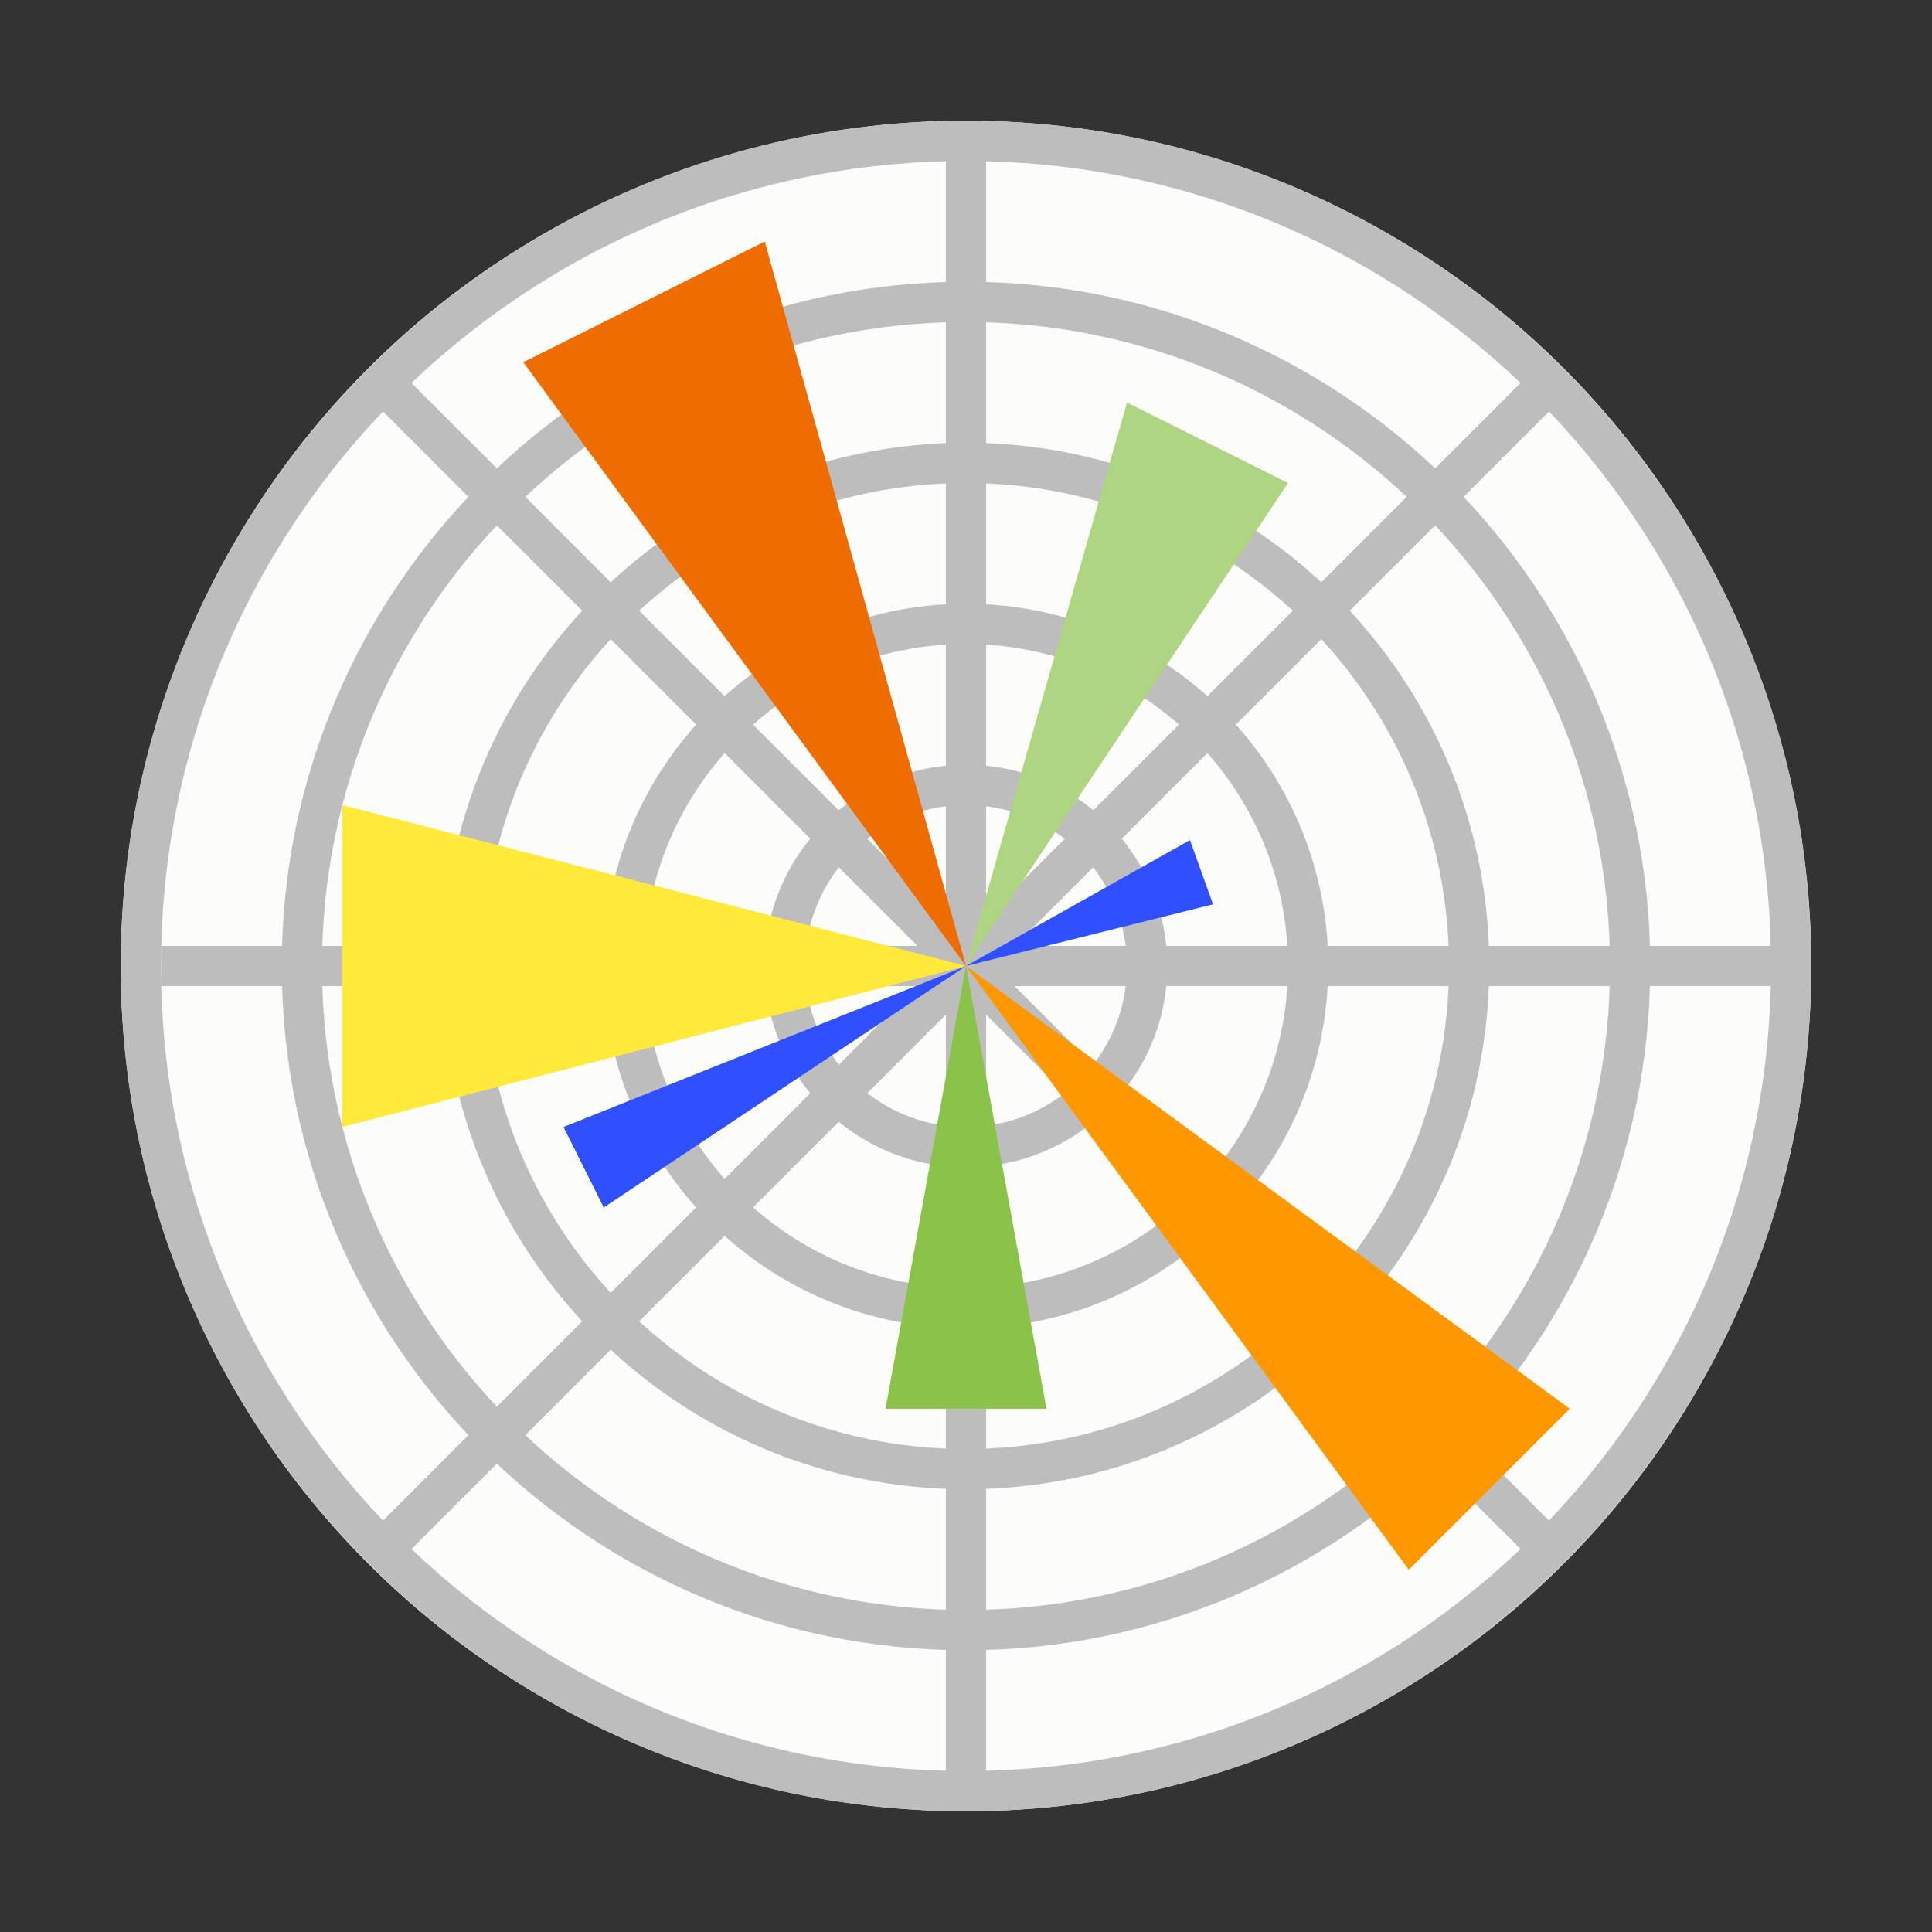 <svg xmlns="http://www.w3.org/2000/svg"  viewBox="0 0 48 48" width="96px" height="96px"><rect x="0" y="0" width="48" height="48" fill="#333333" stroke="none"/><circle cx="24" cy="24" r="21" fill="#fcfdfa"/><path fill="#bdbdbd" d="M24,45C12.421,45,3,35.579,3,24S12.421,3,24,3s21,9.421,21,21S35.579,45,24,45z M24,4 C12.972,4,4,12.972,4,24s8.972,20,20,20s20-8.972,20-20S35.028,4,24,4z"/><path fill="#bdbdbd" d="M24,41c-9.374,0-17-7.626-17-17S14.626,7,24,7s17,7.626,17,17S33.374,41,24,41z M24,8 C15.178,8,8,15.178,8,24s7.178,16,16,16s16-7.178,16-16S32.822,8,24,8z"/><path fill="#bdbdbd" d="M24,37c-7.168,0-13-5.832-13-13s5.832-13,13-13s13,5.832,13,13S31.168,37,24,37z M24,12 c-6.617,0-12,5.383-12,12s5.383,12,12,12s12-5.383,12-12S30.617,12,24,12z"/><path fill="#bdbdbd" d="M24,33c-4.963,0-9-4.037-9-9s4.037-9,9-9s9,4.037,9,9S28.963,33,24,33z M24,16 c-4.411,0-8,3.589-8,8s3.589,8,8,8s8-3.589,8-8S28.411,16,24,16z"/><path fill="#bdbdbd" d="M24,29c-2.757,0-5-2.243-5-5s2.243-5,5-5s5,2.243,5,5S26.757,29,24,29z M24,20 c-2.206,0-4,1.794-4,4s1.794,4,4,4s4-1.794,4-4S26.206,20,24,20z"/><rect width="1" height="21" x="23.5" y="3" fill="#bdbdbd"/><rect width="1" height="20.506" x="16.25" y="6.497" fill="#bdbdbd" transform="rotate(-45.001 16.75 16.75)"/><rect width="20" height="1" x="4" y="23.5" fill="#bdbdbd"/><rect width="20.506" height="1" x="6.497" y="30.75" fill="#bdbdbd" transform="rotate(-45.001 16.75 31.25)"/><rect width="1" height="21" x="23.5" y="24" fill="#bdbdbd"/><rect width="1" height="20.408" x="30.715" y="21.011" fill="#bdbdbd" transform="rotate(-45.001 31.215 31.216)"/><rect width="21" height="1" x="24" y="23.5" fill="#bdbdbd"/><rect width="20.506" height="1" x="20.997" y="16.25" fill="#bdbdbd" transform="rotate(-45.001 31.25 16.75)"/><polygon fill="#ef6c00" points="24,24 13,9 19,6"/><polygon fill="#aed581" points="24,24 28,10 32,12"/><polygon fill="#ffea3b" points="8.5,20 8.5,28 24,24"/><polygon fill="#8bc34a" points="24,24 22,35 26,35"/><polygon fill="#ff9800" points="24,24 35,39 39,35"/><polygon fill="#304ffe" points="14,28 24,24 15,30"/><polygon fill="#304ffe" points="29.564,20.872 24,24 30.138,22.468"/></svg>